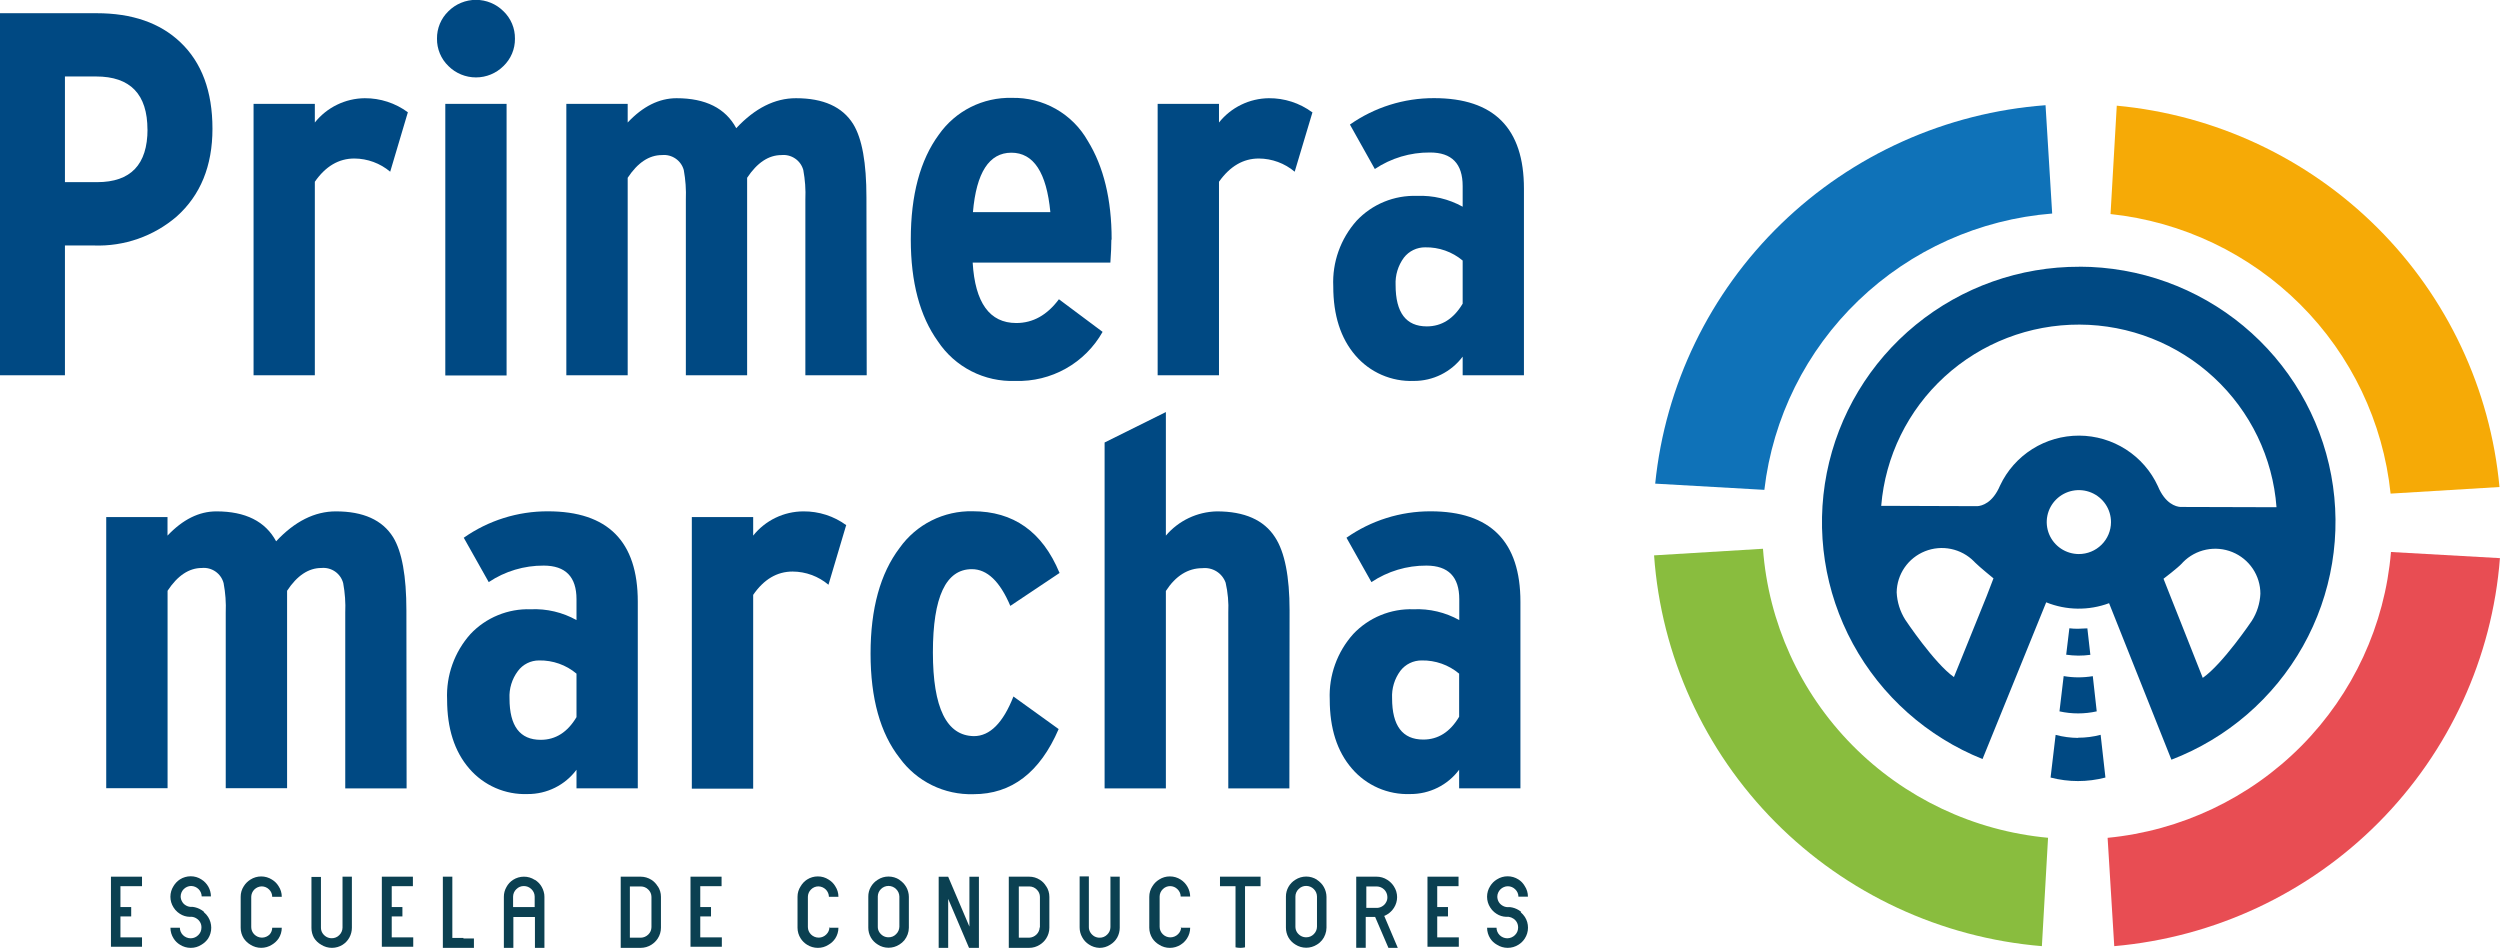 <svg width="200" height="76" viewBox="0 0 200 76" fill="none" xmlns="http://www.w3.org/2000/svg">
<g clip-path="url(#clip0_101_5)">
<path d="M16.997 10.298C16.997 13.274 16.041 15.616 14.129 17.325C12.298 18.898 9.938 19.724 7.521 19.639H5.195V30.021H0V1.057H7.734C10.566 1.057 12.797 1.83 14.426 3.376C16.14 5 16.997 7.307 16.997 10.298ZM11.797 10.377C11.797 7.538 10.427 6.118 7.686 6.118H5.195V14.572H7.771C10.464 14.572 11.802 13.161 11.802 10.345" fill="#004983"/>
<path d="M32.629 8.982L31.216 13.737C30.414 13.061 29.399 12.687 28.348 12.681C27.101 12.681 26.048 13.3 25.187 14.54V30.021H20.285V8.311H25.187V9.801C25.665 9.201 26.272 8.715 26.963 8.379C27.654 8.042 28.412 7.864 29.181 7.857C30.423 7.851 31.632 8.246 32.629 8.982Z" fill="#004983"/>
<path d="M41.196 3.101C41.2 3.508 41.121 3.911 40.963 4.287C40.805 4.662 40.572 5.001 40.277 5.284C39.989 5.572 39.645 5.801 39.268 5.957C38.89 6.113 38.485 6.193 38.076 6.193C37.666 6.193 37.261 6.113 36.884 5.957C36.506 5.801 36.163 5.572 35.874 5.284C35.579 5 35.346 4.659 35.189 4.281C35.032 3.904 34.954 3.499 34.96 3.091C34.954 2.683 35.032 2.278 35.189 1.9C35.346 1.523 35.579 1.182 35.874 0.898C36.163 0.61 36.506 0.381 36.884 0.225C37.261 0.069 37.666 -0.012 38.076 -0.012C38.485 -0.012 38.89 0.069 39.268 0.225C39.645 0.381 39.989 0.61 40.277 0.898C40.573 1.182 40.806 1.523 40.965 1.9C41.123 2.277 41.201 2.682 41.196 3.091M40.527 30.037H35.624V8.311H40.527V30.037Z" fill="#004983"/>
<path d="M69.337 30.021H64.429V15.961C64.463 15.172 64.408 14.382 64.264 13.605C64.163 13.232 63.932 12.906 63.612 12.687C63.291 12.467 62.904 12.367 62.517 12.406C61.49 12.406 60.574 13.012 59.77 14.223V30.021H54.868V15.961C54.899 15.172 54.844 14.382 54.703 13.605C54.602 13.232 54.371 12.906 54.051 12.687C53.731 12.467 53.343 12.367 52.956 12.406C51.929 12.406 51.015 13.012 50.215 14.223V30.021H45.307V8.311H50.215V9.801C51.43 8.508 52.731 7.86 54.119 7.857C56.446 7.857 58.039 8.656 58.9 10.255C60.397 8.653 61.991 7.853 63.68 7.857C65.868 7.857 67.393 8.545 68.253 9.922C68.97 11.085 69.315 13.04 69.315 15.798L69.337 30.021Z" fill="#004983"/>
<path d="M88.909 19.184C88.909 19.628 88.883 20.236 88.83 21.007H77.814C78.005 24.23 79.174 25.842 81.303 25.842C82.637 25.842 83.768 25.208 84.713 23.94L88.208 26.55C87.517 27.778 86.5 28.793 85.269 29.485C84.037 30.178 82.638 30.52 81.224 30.475C80.005 30.52 78.795 30.252 77.71 29.697C76.625 29.142 75.703 28.318 75.031 27.305C73.586 25.294 72.863 22.578 72.863 19.158C72.863 15.601 73.612 12.804 75.11 10.768C75.764 9.836 76.64 9.079 77.659 8.566C78.679 8.054 79.811 7.801 80.953 7.83C82.182 7.803 83.395 8.108 84.463 8.712C85.532 9.317 86.415 10.199 87.019 11.264C88.293 13.329 88.931 15.96 88.931 19.158M84.028 16.971C83.727 13.801 82.688 12.216 80.91 12.216C79.133 12.216 78.108 13.801 77.835 16.971H84.028Z" fill="#004983"/>
<path d="M104.998 8.982L103.575 13.737C102.773 13.061 101.758 12.687 100.706 12.681C99.458 12.681 98.401 13.299 97.519 14.54V30.021H92.612V8.311H97.519V9.801C97.997 9.202 98.603 8.716 99.293 8.38C99.983 8.043 100.74 7.865 101.508 7.857C102.75 7.847 103.961 8.239 104.961 8.971" fill="#004983"/>
<path d="M121.915 30.021H117.013V28.531C116.56 29.137 115.97 29.628 115.291 29.966C114.612 30.304 113.863 30.478 113.104 30.475C112.22 30.509 111.34 30.342 110.53 29.988C109.72 29.634 109.002 29.101 108.429 28.431C107.25 27.06 106.661 25.22 106.661 22.909C106.572 20.983 107.243 19.099 108.53 17.657C109.145 17.003 109.893 16.487 110.725 16.144C111.557 15.802 112.453 15.64 113.353 15.671C114.63 15.617 115.897 15.917 117.013 16.537V14.884C117.013 13.091 116.14 12.196 114.394 12.2C112.824 12.188 111.288 12.648 109.986 13.521L107.994 9.965C109.962 8.582 112.314 7.844 114.724 7.851C119.522 7.851 121.919 10.264 121.915 15.09V30.021ZM117.013 24.304V20.843C116.176 20.142 115.111 19.766 114.017 19.787C113.688 19.784 113.363 19.856 113.067 19.999C112.771 20.142 112.513 20.352 112.312 20.611C111.845 21.245 111.61 22.019 111.648 22.804C111.648 25.012 112.482 26.111 114.145 26.111C115.334 26.111 116.29 25.505 117.013 24.294" fill="#004983"/>
<path d="M32.528 63.07H27.62V49.01C27.654 48.221 27.599 47.431 27.455 46.654C27.358 46.278 27.129 45.949 26.81 45.726C26.49 45.503 26.101 45.401 25.713 45.438C24.683 45.438 23.767 46.046 22.967 47.261V63.054H18.059V49.01C18.092 48.221 18.035 47.43 17.889 46.654C17.792 46.279 17.564 45.95 17.246 45.728C16.928 45.505 16.54 45.402 16.152 45.438C15.122 45.438 14.207 46.046 13.406 47.261V63.054H8.498V41.365H13.401V42.849C14.623 41.557 15.926 40.91 17.31 40.91C19.637 40.91 21.23 41.708 22.091 43.304C23.581 41.708 25.175 40.91 26.871 40.91C29.063 40.91 30.589 41.599 31.45 42.976C32.158 44.132 32.512 46.088 32.512 48.846L32.528 63.07Z" fill="#004983"/>
<path d="M51.023 63.069H46.12V61.58C45.668 62.187 45.078 62.679 44.399 63.017C43.72 63.355 42.97 63.529 42.211 63.524C41.327 63.557 40.447 63.391 39.637 63.036C38.828 62.682 38.109 62.15 37.536 61.479C36.357 60.116 35.768 58.276 35.768 55.958C35.683 54.037 36.354 52.159 37.637 50.722C38.253 50.069 39.002 49.555 39.834 49.214C40.666 48.872 41.561 48.711 42.46 48.741C43.737 48.684 45.005 48.984 46.12 49.607V47.938C46.12 46.148 45.247 45.252 43.501 45.248C41.933 45.238 40.399 45.698 39.098 46.569L37.101 43.019C39.069 41.636 41.421 40.898 43.831 40.905C48.629 40.905 51.026 43.316 51.023 48.138V63.069ZM46.12 57.363V53.892C45.285 53.19 44.222 52.815 43.13 52.835C42.799 52.833 42.472 52.909 42.177 53.057C41.881 53.205 41.625 53.42 41.43 53.686C40.957 54.317 40.72 55.093 40.761 55.879C40.761 58.084 41.593 59.186 43.257 59.186C44.447 59.186 45.403 58.578 46.125 57.363" fill="#004983"/>
<path d="M67.69 42.025L66.277 46.78C65.476 46.103 64.46 45.728 63.409 45.724C62.163 45.724 61.111 46.345 60.254 47.589V63.091H55.346V41.365H60.254V42.849C60.734 42.247 61.344 41.76 62.039 41.424C62.734 41.088 63.497 40.913 64.269 40.91C65.51 40.899 66.72 41.29 67.717 42.025" fill="#004983"/>
<path d="M84.777 45.829L80.825 48.471C79.997 46.513 78.972 45.533 77.75 45.533C75.671 45.533 74.632 47.752 74.632 52.191C74.632 56.629 75.726 58.862 77.915 58.89C79.189 58.89 80.246 57.834 81.075 55.72L84.692 58.325C83.194 61.801 80.923 63.538 77.877 63.535C76.73 63.569 75.592 63.323 74.562 62.818C73.532 62.313 72.643 61.565 71.971 60.639C70.42 58.66 69.645 55.875 69.645 52.286C69.645 48.697 70.42 45.879 71.971 43.832C72.629 42.905 73.506 42.153 74.525 41.641C75.544 41.13 76.673 40.875 77.814 40.9C81.079 40.9 83.393 42.539 84.756 45.819" fill="#004983"/>
<path d="M103.15 63.07H98.263V49.01C98.301 48.206 98.23 47.401 98.051 46.617C97.917 46.241 97.66 45.921 97.32 45.71C96.981 45.499 96.579 45.409 96.181 45.454C95.044 45.454 94.056 46.062 93.27 47.277V63.07H88.368V35.4L93.27 32.964V42.849C93.772 42.257 94.395 41.778 95.097 41.444C95.8 41.109 96.566 40.928 97.344 40.91C99.564 40.91 101.117 41.599 102.002 42.976C102.778 44.16 103.166 46.117 103.166 48.846L103.15 63.07Z" fill="#004983"/>
<path d="M121.634 63.069H116.731V61.58C116.279 62.186 115.689 62.679 115.01 63.016C114.331 63.354 113.581 63.528 112.822 63.524C111.938 63.557 111.058 63.391 110.248 63.036C109.439 62.682 108.721 62.15 108.148 61.479C106.969 60.116 106.379 58.276 106.379 55.958C106.298 54.036 106.972 52.158 108.259 50.722C108.875 50.069 109.624 49.554 110.456 49.213C111.287 48.871 112.183 48.71 113.082 48.741C114.359 48.685 115.627 48.985 116.742 49.607V47.938C116.742 46.148 115.867 45.252 114.118 45.248C112.55 45.239 111.016 45.7 109.715 46.569L107.718 43.019C109.688 41.637 112.042 40.899 114.453 40.905C119.24 40.909 121.634 43.321 121.634 48.144V63.069ZM116.731 57.363V53.892C115.894 53.19 114.83 52.815 113.736 52.835C113.406 52.833 113.081 52.906 112.785 53.05C112.489 53.194 112.231 53.404 112.031 53.665C111.562 54.298 111.328 55.072 111.367 55.858C111.367 58.062 112.199 59.165 113.863 59.165C115.053 59.165 116.009 58.557 116.731 57.342" fill="#004983"/>
<path d="M9.635 70.894V71.729V72.564H10.496V73.314H9.635V74.144V74.989H11.361V75.74H8.876V70.134H11.361V70.894H10.522H9.635Z" fill="#0B4051"/>
<path d="M16.317 72.981C16.448 73.09 16.561 73.219 16.652 73.362C16.813 73.62 16.899 73.917 16.899 74.221C16.899 74.524 16.813 74.822 16.652 75.079C16.513 75.281 16.332 75.451 16.12 75.576C15.865 75.743 15.566 75.832 15.26 75.829C14.953 75.83 14.652 75.742 14.394 75.576C14.189 75.452 14.016 75.282 13.89 75.079C13.723 74.822 13.634 74.523 13.635 74.218H14.389C14.39 74.44 14.48 74.653 14.639 74.81C14.797 74.966 15.01 75.057 15.233 75.063H15.276C15.496 75.057 15.706 74.966 15.86 74.81C15.94 74.733 16.004 74.641 16.048 74.54C16.092 74.438 16.115 74.329 16.115 74.218V74.176C16.116 74.039 16.082 73.904 16.014 73.785C15.948 73.665 15.854 73.563 15.738 73.489C15.626 73.412 15.496 73.363 15.361 73.346H15.164C14.888 73.338 14.62 73.254 14.389 73.103C14.325 73.064 14.265 73.02 14.208 72.971C14.08 72.865 13.97 72.738 13.884 72.596C13.72 72.34 13.632 72.043 13.632 71.74C13.632 71.436 13.72 71.139 13.884 70.884C14.011 70.672 14.183 70.492 14.389 70.356C14.647 70.19 14.948 70.102 15.255 70.102C15.56 70.1 15.86 70.188 16.115 70.356C16.346 70.5 16.537 70.701 16.67 70.938C16.802 71.175 16.873 71.442 16.875 71.713H16.136C16.131 71.494 16.041 71.284 15.885 71.129C15.728 70.974 15.518 70.884 15.297 70.879C15.184 70.877 15.071 70.901 14.968 70.947C14.868 70.99 14.778 71.051 14.702 71.127C14.625 71.202 14.563 71.292 14.522 71.391C14.477 71.493 14.454 71.603 14.453 71.713C14.453 71.853 14.489 71.989 14.559 72.11C14.621 72.233 14.717 72.338 14.835 72.411C14.951 72.488 15.084 72.535 15.223 72.548H15.403C15.656 72.577 15.899 72.662 16.115 72.797C16.178 72.835 16.238 72.878 16.296 72.923" fill="#0B4051"/>
<path d="M21.777 74.218H22.542C22.542 74.523 22.454 74.823 22.287 75.079C22.148 75.281 21.967 75.451 21.756 75.576C21.499 75.74 21.201 75.827 20.895 75.827C20.59 75.827 20.292 75.74 20.035 75.576C19.824 75.451 19.643 75.281 19.504 75.079C19.339 74.822 19.253 74.523 19.254 74.218V71.745C19.251 71.443 19.338 71.147 19.504 70.895C19.638 70.68 19.82 70.5 20.035 70.366C20.292 70.202 20.59 70.115 20.895 70.115C21.201 70.115 21.499 70.202 21.756 70.366C21.974 70.497 22.156 70.678 22.287 70.895C22.455 71.147 22.544 71.443 22.542 71.745H21.777C21.778 71.636 21.756 71.527 21.713 71.427C21.67 71.326 21.607 71.235 21.528 71.159C21.451 71.081 21.359 71.018 21.258 70.976C21.157 70.933 21.048 70.911 20.938 70.91C20.717 70.915 20.506 71.004 20.349 71.159C20.193 71.315 20.103 71.525 20.099 71.745V74.165C20.098 74.275 20.12 74.385 20.163 74.486C20.206 74.588 20.269 74.68 20.348 74.757C20.505 74.914 20.716 75.005 20.938 75.01H20.98C21.202 75.003 21.413 74.912 21.57 74.757C21.699 74.612 21.772 74.427 21.777 74.234V74.218Z" fill="#0B4051"/>
<path d="M27.402 70.134H28.151V74.218C28.151 74.493 28.082 74.764 27.949 75.005C27.823 75.236 27.64 75.432 27.418 75.576C27.161 75.741 26.861 75.828 26.555 75.828C26.249 75.828 25.949 75.741 25.692 75.576C25.457 75.444 25.26 75.255 25.118 75.026C24.985 74.785 24.916 74.514 24.916 74.239V70.155H25.676V74.213C25.675 74.363 25.716 74.511 25.793 74.641C25.873 74.767 25.982 74.872 26.111 74.947C26.241 75.021 26.387 75.059 26.536 75.058C26.649 75.06 26.761 75.039 26.865 74.996C26.969 74.954 27.063 74.89 27.142 74.81C27.305 74.653 27.398 74.438 27.402 74.213V70.112V70.134Z" fill="#0B4051"/>
<path d="M31.338 70.894V71.729V72.564H32.193V73.314H31.338V74.144V74.989H33.059V75.74H30.547V70.134H33.032V70.894H32.193H31.338Z" fill="#0B4051"/>
<path d="M37.074 75.079H37.914V75.835H35.428V70.134H36.187V74.191V75.037H37.074V75.079Z" fill="#0B4051"/>
<path d="M42.795 70.387C42.91 70.458 43.015 70.543 43.108 70.641C43.2 70.736 43.278 70.843 43.342 70.958C43.409 71.076 43.461 71.202 43.496 71.333C43.537 71.467 43.556 71.606 43.554 71.745V75.829H42.795V73.362H41.069V75.829H40.309V71.745C40.307 71.471 40.379 71.201 40.516 70.963C40.64 70.728 40.823 70.53 41.047 70.387C41.305 70.222 41.606 70.133 41.913 70.134C42.219 70.131 42.519 70.22 42.774 70.387M42.774 71.772V71.729C42.773 71.618 42.75 71.507 42.705 71.404C42.66 71.302 42.595 71.209 42.513 71.132C42.434 71.053 42.34 70.99 42.236 70.947C42.132 70.905 42.02 70.883 41.908 70.884C41.796 70.883 41.685 70.904 41.582 70.947C41.479 70.989 41.386 71.053 41.308 71.132C41.226 71.209 41.161 71.302 41.116 71.404C41.072 71.507 41.048 71.618 41.047 71.729V72.564H42.774V71.772Z" fill="#0B4051"/>
<path d="M52.621 70.894C52.789 71.147 52.878 71.443 52.876 71.745V74.218C52.876 74.523 52.788 74.822 52.621 75.079C52.491 75.279 52.319 75.448 52.117 75.576C51.859 75.742 51.558 75.83 51.251 75.829H49.657V70.134H51.251C51.558 70.133 51.859 70.222 52.117 70.387C52.325 70.521 52.498 70.702 52.621 70.916M52.117 74.234V71.75C52.116 71.641 52.093 71.532 52.05 71.431C52.006 71.331 51.942 71.24 51.862 71.164C51.785 71.086 51.693 71.023 51.592 70.981C51.491 70.938 51.382 70.916 51.272 70.916H50.39V71.75V74.17V75.016H51.272C51.494 75.008 51.704 74.917 51.862 74.762C51.942 74.686 52.006 74.594 52.05 74.492C52.093 74.39 52.116 74.281 52.117 74.17V74.234Z" fill="#0B4051"/>
<path d="M56.021 70.894V71.729V72.564H56.881V73.314H56.021V74.144V74.989H57.747V75.74H55.24V70.134H57.726V70.894H56.886H56.021Z" fill="#0B4051"/>
<path d="M66.314 74.218H67.074C67.074 74.523 66.986 74.823 66.819 75.079C66.683 75.283 66.501 75.453 66.288 75.576C66.033 75.743 65.733 75.832 65.427 75.829C65.12 75.83 64.82 75.742 64.561 75.576C64.358 75.45 64.186 75.28 64.057 75.079C63.89 74.823 63.802 74.523 63.802 74.218V71.745C63.8 71.443 63.889 71.147 64.057 70.895C64.182 70.682 64.354 70.501 64.561 70.366C64.82 70.2 65.12 70.112 65.427 70.113C65.733 70.11 66.033 70.199 66.288 70.366C66.507 70.495 66.69 70.676 66.819 70.895C66.987 71.147 67.076 71.443 67.074 71.745H66.314C66.309 71.525 66.219 71.316 66.063 71.161C65.906 71.005 65.696 70.916 65.475 70.91C65.364 70.91 65.254 70.931 65.152 70.974C65.05 71.017 64.957 71.08 64.88 71.159C64.802 71.235 64.739 71.326 64.697 71.427C64.654 71.528 64.631 71.636 64.631 71.745V74.165C64.632 74.387 64.722 74.6 64.88 74.757C65.038 74.914 65.251 75.005 65.475 75.01H65.518C65.738 75.004 65.947 74.913 66.102 74.757C66.182 74.68 66.246 74.588 66.29 74.487C66.334 74.385 66.356 74.276 66.357 74.165L66.314 74.218Z" fill="#0B4051"/>
<path d="M71.95 70.387C72.062 70.46 72.165 70.545 72.258 70.641C72.349 70.737 72.429 70.844 72.497 70.958C72.564 71.076 72.616 71.202 72.651 71.333C72.689 71.467 72.709 71.606 72.709 71.745V74.218C72.708 74.398 72.676 74.577 72.614 74.746C72.552 74.918 72.462 75.079 72.348 75.222C72.235 75.357 72.1 75.473 71.95 75.565C71.692 75.731 71.391 75.819 71.084 75.819C70.778 75.821 70.479 75.733 70.224 75.565C69.992 75.425 69.8 75.229 69.666 74.995C69.531 74.754 69.461 74.483 69.464 74.207V71.735C69.46 71.461 69.53 71.191 69.666 70.953C69.799 70.716 69.991 70.518 70.224 70.377C70.479 70.209 70.778 70.121 71.084 70.123C71.391 70.123 71.692 70.211 71.95 70.377M71.95 74.202V71.719C71.944 71.493 71.849 71.278 71.684 71.122C71.524 70.963 71.307 70.874 71.081 70.874C70.856 70.874 70.639 70.963 70.479 71.122C70.399 71.2 70.335 71.293 70.291 71.395C70.248 71.497 70.225 71.607 70.224 71.719V74.139C70.221 74.289 70.261 74.438 70.341 74.567C70.42 74.691 70.527 74.796 70.654 74.873C70.783 74.946 70.93 74.984 71.079 74.984C71.192 74.987 71.303 74.966 71.408 74.923C71.512 74.88 71.606 74.817 71.684 74.736C71.849 74.579 71.944 74.365 71.95 74.139V74.202Z" fill="#0B4051"/>
<path d="M77.553 70.139H78.313V75.829H77.522L75.854 71.909V75.829H75.094V70.139H75.854L77.553 74.128V70.139Z" fill="#0B4051"/>
<path d="M83.694 70.894C83.861 71.147 83.95 71.443 83.949 71.745V74.218C83.949 74.523 83.86 74.823 83.694 75.079C83.565 75.28 83.393 75.45 83.189 75.576C82.932 75.743 82.631 75.832 82.323 75.829H80.703V70.134H82.329C82.636 70.131 82.937 70.22 83.194 70.387C83.404 70.519 83.577 70.701 83.699 70.916M83.194 74.234V71.751C83.194 71.641 83.171 71.532 83.127 71.431C83.083 71.331 83.019 71.24 82.939 71.164C82.863 71.086 82.771 71.023 82.67 70.981C82.569 70.938 82.46 70.916 82.35 70.916H81.505V71.751V74.17V75.016H82.329C82.55 75.008 82.761 74.917 82.918 74.762C82.998 74.686 83.062 74.594 83.106 74.492C83.15 74.39 83.173 74.281 83.173 74.17L83.194 74.234Z" fill="#0B4051"/>
<path d="M88.819 70.134H89.579V74.218C89.579 74.493 89.51 74.764 89.377 75.005C89.243 75.239 89.051 75.436 88.819 75.576C88.564 75.743 88.265 75.832 87.959 75.829C87.655 75.82 87.36 75.725 87.109 75.555C86.886 75.413 86.703 75.216 86.578 74.984C86.441 74.744 86.37 74.473 86.371 74.197V70.113H87.109V74.17C87.108 74.322 87.15 74.47 87.231 74.598C87.309 74.724 87.416 74.829 87.544 74.905C87.674 74.978 87.82 75.017 87.969 75.016C88.082 75.018 88.194 74.997 88.298 74.954C88.402 74.911 88.496 74.848 88.575 74.767C88.656 74.691 88.722 74.598 88.766 74.495C88.811 74.393 88.835 74.282 88.835 74.17V70.07L88.819 70.134Z" fill="#0B4051"/>
<path d="M94.455 74.218H95.214C95.215 74.523 95.126 74.823 94.959 75.079C94.829 75.279 94.657 75.448 94.455 75.576C94.197 75.742 93.896 75.83 93.589 75.829C93.283 75.832 92.984 75.743 92.728 75.576C92.515 75.453 92.333 75.283 92.197 75.079C92.031 74.823 91.942 74.523 91.942 74.218V71.745C91.941 71.443 92.03 71.147 92.197 70.895C92.329 70.679 92.512 70.498 92.728 70.366C92.984 70.199 93.283 70.11 93.589 70.113C93.896 70.112 94.197 70.2 94.455 70.366C94.684 70.513 94.873 70.714 95.005 70.951C95.138 71.187 95.21 71.453 95.214 71.724H94.455C94.454 71.614 94.431 71.506 94.388 71.405C94.344 71.304 94.28 71.213 94.2 71.138C94.123 71.059 94.031 70.997 93.93 70.954C93.829 70.912 93.72 70.89 93.61 70.889C93.5 70.889 93.391 70.911 93.29 70.953C93.189 70.996 93.097 71.059 93.021 71.138C92.942 71.214 92.88 71.305 92.837 71.406C92.794 71.507 92.772 71.615 92.771 71.724V74.144C92.772 74.366 92.862 74.579 93.021 74.736C93.177 74.893 93.388 74.984 93.61 74.989H93.653C93.874 74.981 94.085 74.891 94.242 74.736C94.323 74.659 94.386 74.567 94.43 74.466C94.474 74.364 94.497 74.254 94.497 74.144L94.455 74.218Z" fill="#0B4051"/>
<path d="M97.599 70.134H100.845V70.894H99.602V75.787C99.478 75.814 99.351 75.829 99.225 75.829C99.096 75.828 98.968 75.814 98.842 75.787V70.894H97.599V70.134Z" fill="#0B4051"/>
<path d="M105.359 70.387C105.472 70.459 105.576 70.544 105.667 70.641C105.762 70.735 105.842 70.841 105.906 70.958C105.974 71.076 106.025 71.202 106.06 71.333C106.098 71.467 106.118 71.606 106.119 71.745V74.218C106.117 74.398 106.085 74.577 106.023 74.746C105.906 75.088 105.671 75.378 105.359 75.565C105.102 75.73 104.802 75.818 104.496 75.818C104.19 75.818 103.89 75.73 103.633 75.565C103.401 75.425 103.209 75.229 103.075 74.995C102.942 74.753 102.873 74.482 102.874 74.207V71.735C102.872 71.461 102.941 71.192 103.075 70.953C103.209 70.716 103.401 70.518 103.633 70.377C103.89 70.212 104.19 70.124 104.496 70.124C104.802 70.124 105.102 70.212 105.359 70.377M105.359 74.202V71.719C105.356 71.493 105.262 71.278 105.099 71.122C105.02 71.042 104.925 70.979 104.821 70.937C104.718 70.894 104.606 70.873 104.494 70.873C104.382 70.872 104.271 70.893 104.168 70.936C104.065 70.979 103.971 71.042 103.893 71.122C103.812 71.199 103.747 71.291 103.702 71.394C103.657 71.496 103.634 71.607 103.633 71.719V74.139C103.633 74.289 103.673 74.437 103.75 74.567C103.83 74.693 103.939 74.798 104.069 74.873C104.198 74.947 104.344 74.985 104.494 74.984C104.606 74.986 104.718 74.965 104.822 74.922C104.926 74.879 105.021 74.816 105.099 74.736C105.262 74.579 105.356 74.364 105.359 74.139V74.202Z" fill="#0B4051"/>
<path d="M110.729 73.251L111.823 75.829H111.074L110.012 73.357H109.258V75.824H108.498V70.134H110.118C110.426 70.131 110.727 70.219 110.984 70.387C111.199 70.521 111.381 70.702 111.515 70.916C111.68 71.171 111.768 71.468 111.768 71.772C111.768 72.075 111.68 72.372 111.515 72.628C111.428 72.77 111.316 72.897 111.186 73.003C111.131 73.054 111.071 73.098 111.005 73.135C110.923 73.189 110.836 73.235 110.745 73.272M110.214 72.628C110.353 72.615 110.486 72.567 110.602 72.49C110.72 72.416 110.817 72.312 110.883 72.189C110.955 72.069 110.992 71.932 110.99 71.793V71.751C110.984 71.531 110.894 71.322 110.738 71.166C110.582 71.011 110.371 70.921 110.15 70.916H109.306V72.628H110.257H110.214Z" fill="#0B4051"/>
<path d="M114.978 70.894V71.729V72.564H115.839V73.314H114.978V74.144V74.989H116.705V75.74H114.198V70.134H116.683V70.894H115.844H114.978Z" fill="#0B4051"/>
<path d="M121.66 72.981C121.788 73.093 121.901 73.221 121.995 73.362C122.157 73.618 122.242 73.915 122.239 74.218C122.24 74.523 122.151 74.822 121.984 75.079C121.856 75.28 121.683 75.45 121.48 75.576C121.222 75.741 120.923 75.828 120.617 75.828C120.311 75.828 120.011 75.741 119.754 75.576C119.537 75.457 119.355 75.287 119.222 75.079C119.056 74.822 118.967 74.523 118.967 74.218H119.722C119.723 74.44 119.813 74.653 119.971 74.81C120.13 74.967 120.343 75.058 120.566 75.063H120.603C120.825 75.055 121.035 74.965 121.193 74.81C121.273 74.733 121.337 74.641 121.381 74.54C121.425 74.438 121.448 74.329 121.448 74.218V74.176C121.447 74.039 121.412 73.905 121.347 73.785C121.281 73.665 121.186 73.563 121.071 73.489C120.958 73.413 120.829 73.364 120.694 73.346H120.497C120.221 73.338 119.952 73.254 119.722 73.103C119.658 73.064 119.598 73.02 119.541 72.971C119.412 72.865 119.303 72.738 119.217 72.596C119.052 72.34 118.965 72.043 118.965 71.74C118.965 71.436 119.052 71.139 119.217 70.884C119.349 70.668 119.531 70.487 119.748 70.356C120.006 70.191 120.305 70.103 120.611 70.103C120.917 70.103 121.217 70.191 121.474 70.356C121.684 70.487 121.857 70.669 121.979 70.884C122.147 71.136 122.236 71.432 122.234 71.735H121.474C121.474 71.625 121.451 71.516 121.407 71.415C121.363 71.315 121.3 71.224 121.22 71.148C121.143 71.07 121.051 71.008 120.95 70.965C120.849 70.922 120.74 70.9 120.63 70.9C120.516 70.899 120.404 70.922 120.301 70.969C120.201 71.011 120.111 71.072 120.035 71.148C119.958 71.223 119.896 71.313 119.854 71.412C119.808 71.513 119.784 71.623 119.785 71.735C119.786 71.873 119.821 72.009 119.886 72.131C119.953 72.254 120.049 72.357 120.168 72.432C120.284 72.509 120.417 72.556 120.556 72.569H120.8C121.053 72.598 121.296 72.683 121.512 72.818L121.692 72.945" fill="#0B4051"/>
<path d="M164.758 56.909C165.739 57.127 166.757 57.127 167.738 56.909L167.424 54.093C167.038 54.157 166.647 54.188 166.256 54.188C165.866 54.187 165.477 54.153 165.093 54.087L164.758 56.909Z" fill="#004983"/>
<path d="M167.228 52.381L166.989 50.268C166.755 50.268 166.511 50.299 166.272 50.299C166.033 50.299 165.788 50.299 165.549 50.262L165.295 52.376C165.615 52.422 165.938 52.446 166.261 52.45C166.585 52.45 166.907 52.429 167.228 52.386" fill="#004983"/>
<path d="M166.251 59.033C165.642 59.028 165.037 58.946 164.45 58.79L164.046 62.203C165.484 62.579 166.996 62.579 168.434 62.203L168.051 58.785C167.464 58.94 166.858 59.018 166.251 59.017" fill="#004983"/>
<path d="M166.373 21.34C161.599 21.324 156.968 22.962 153.276 25.973C149.584 28.984 147.062 33.181 146.142 37.841C145.223 42.501 145.964 47.334 148.237 51.51C150.511 55.686 154.176 58.944 158.602 60.724L163.696 48.186C165.304 48.837 167.1 48.861 168.726 48.255L173.713 60.776C178.178 59.063 181.899 55.85 184.234 51.695C186.569 47.54 187.369 42.703 186.498 38.023C185.626 33.342 183.137 29.112 179.461 26.065C175.784 23.017 171.153 21.344 166.367 21.335M158.931 47.694L158.156 49.612L156.998 52.476L156.313 54.167C154.719 53.036 152.419 49.575 152.419 49.575C152.005 48.917 151.769 48.164 151.734 47.388C151.743 46.679 151.963 45.989 152.365 45.404C152.768 44.819 153.335 44.366 153.996 44.101C154.657 43.836 155.382 43.772 156.079 43.916C156.777 44.059 157.416 44.406 157.917 44.91L157.997 44.995C158.347 45.349 159.478 46.268 159.478 46.268L158.931 47.694ZM166.304 44.324C165.795 44.322 165.298 44.171 164.876 43.889C164.454 43.607 164.125 43.207 163.931 42.739C163.738 42.271 163.688 41.756 163.789 41.26C163.89 40.764 164.136 40.309 164.497 39.953C164.858 39.596 165.317 39.354 165.816 39.257C166.315 39.16 166.832 39.212 167.301 39.407C167.771 39.603 168.171 39.932 168.452 40.354C168.733 40.776 168.882 41.271 168.88 41.777C168.877 42.454 168.604 43.103 168.121 43.58C167.638 44.058 166.985 44.325 166.304 44.324ZM180.146 49.665C180.146 49.665 177.824 53.115 176.22 54.23L175.551 52.539L174.414 49.665L173.65 47.742L173.081 46.3C173.081 46.3 174.218 45.438 174.558 45.069L174.638 44.979C175.14 44.468 175.785 44.117 176.489 43.973C177.193 43.828 177.924 43.896 178.589 44.167C179.254 44.438 179.823 44.901 180.222 45.495C180.621 46.09 180.833 46.789 180.831 47.504C180.795 48.272 180.559 49.016 180.146 49.665ZM174.425 40.556C174.074 40.53 173.219 40.308 172.63 38.892C172.078 37.69 171.191 36.671 170.075 35.955C168.959 35.239 167.66 34.855 166.332 34.85C165.004 34.846 163.702 35.219 162.581 35.927C161.46 36.635 160.565 37.647 160.004 38.844C159.404 40.255 158.549 40.467 158.193 40.493L150.497 40.467C150.82 36.507 152.633 32.815 155.574 30.127C158.515 27.439 162.367 25.954 166.361 25.968C170.354 25.982 174.195 27.494 177.117 30.203C180.039 32.911 181.826 36.616 182.121 40.578L174.425 40.556Z" fill="#004983"/>
<path d="M164.174 17.082L163.643 8.417C155.692 9.01 148.204 12.369 142.494 17.905C136.784 23.441 133.216 30.8 132.416 38.691L141.148 39.188C141.82 33.419 144.484 28.062 148.686 24.03C152.887 19.998 158.365 17.542 164.184 17.082" fill="#0F72B8"/>
<path d="M191.247 39.489L199.958 38.961C199.232 31.122 195.774 23.783 190.184 18.212C184.593 12.641 177.221 9.189 169.342 8.454L168.843 17.124C174.586 17.735 179.944 20.288 184.022 24.357C188.1 28.426 190.65 33.764 191.247 39.479" fill="#F6AA06"/>
<path d="M141.037 43.901L132.326 44.429C132.895 52.466 136.335 60.035 142.025 65.769C147.715 71.502 155.279 75.022 163.351 75.692L163.844 67.022C157.907 66.473 152.357 63.847 148.181 59.612C144.005 55.377 141.474 49.807 141.037 43.89" fill="#89BD3E"/>
<path d="M168.609 67.027L169.14 75.692C177.145 74.99 184.64 71.484 190.29 65.8C195.94 60.116 199.379 52.621 199.995 44.651L191.278 44.16C190.788 50.009 188.249 55.501 184.106 59.68C179.962 63.858 174.476 66.459 168.604 67.027" fill="#E84D53"/>
</g>
<defs>
<clipPath id="clip0_101_5">
<rect width="200" height="75.829" fill="white"/>
</clipPath>
</defs>
</svg>
